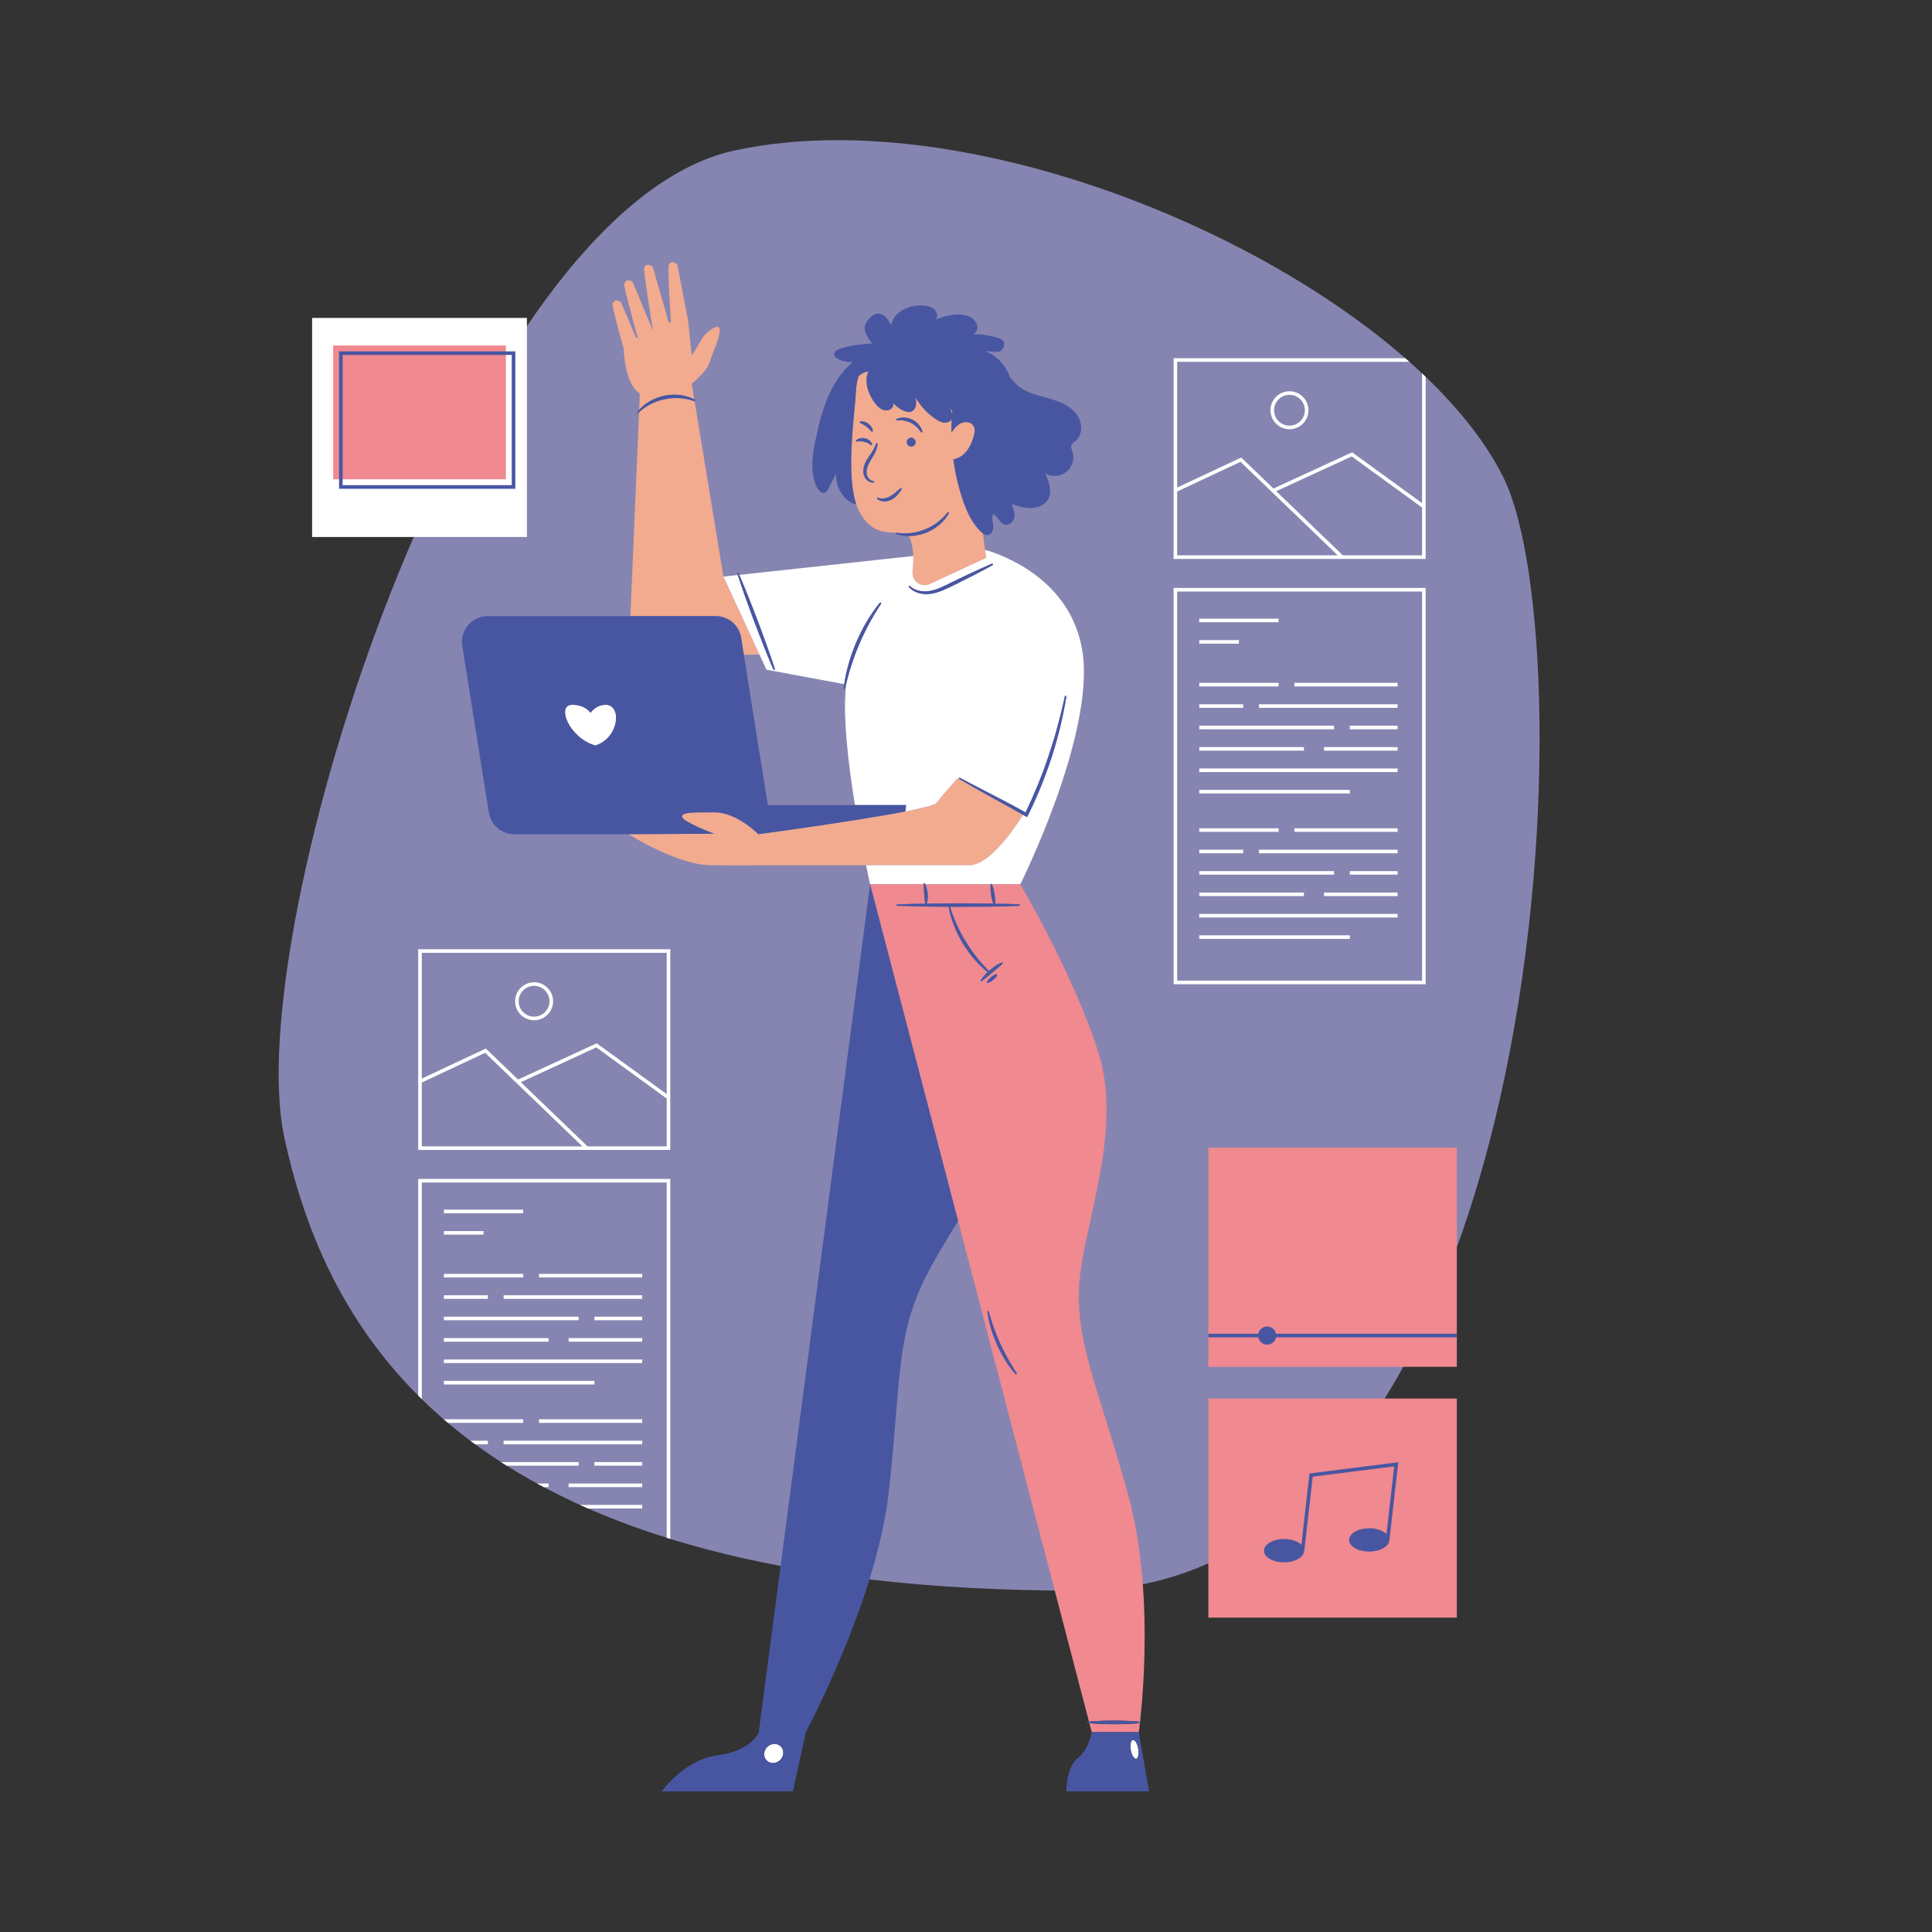 <svg xmlns="http://www.w3.org/2000/svg" width="810" viewBox="0 0 810 810" height="810" version="1.0"><rect x="0" y="0" width="810" height="810" fill="#333333" stroke="none"/><defs><clipPath id="a"><path d="M 116.836 58.77 L 645.473 58.77 L 645.473 667 L 116.836 667 Z M 116.836 58.77"/></clipPath><clipPath id="b"><path d="M 142 128 L 611 128 L 611 751.02 L 142 751.02 Z M 142 128"/></clipPath></defs><g clip-path="url(#a)"><path fill="#8685B1" d="M 451.617 666.898 C 199.367 666.898 138.148 564.027 119.23 477.008 C 100.312 389.984 196.211 87.383 307.867 63.121 C 419.52 38.863 590.363 120.25 630.191 199.906 C 666.305 272.137 650.152 666.898 451.617 666.898"/></g><path fill="#F2AB8F" d="M 268.254 165.035 L 267.973 171.805 C 269.176 170.445 270.602 169.285 272.168 168.348 C 273.02 167.828 273.918 167.402 274.84 167.031 C 275.984 166.566 277.172 166.191 278.379 165.91 C 280.562 165.477 282.824 165.336 285.035 165.602 C 285.832 165.699 286.625 165.863 287.406 166.059 C 288.688 166.379 289.926 166.832 291.086 167.438 L 290 160.859 C 290 160.859 296.41 155.828 297.492 151.891 C 298.578 147.949 301.629 142.434 301.73 138.488 C 301.828 134.551 295.617 139.574 294.238 142.133 C 292.859 144.695 290 149.035 290 149.035 C 290 149.035 288.422 132.285 288.027 132.086 L 284.098 111.582 C 283.77 109.867 281.395 109.277 280.523 110.789 C 280.453 110.914 280.387 111.055 280.344 111.199 C 279.945 112.508 280.805 127.305 281.285 134.992 C 281.008 135.121 280.727 135.242 280.441 135.371 L 273.859 112.633 C 273.359 110.926 270.93 110.445 270.207 112 C 270.148 112.129 270.102 112.27 270.074 112.422 C 269.773 113.895 272.68 131.93 273.75 138.461 C 273.727 138.473 273.699 138.477 273.684 138.488 L 265.465 118.754 C 264.789 117.145 262.348 117.059 261.809 118.719 C 261.762 118.852 261.734 119 261.715 119.152 C 261.605 120.469 265.23 133.836 267.34 141.434 C 267.129 141.535 266.922 141.629 266.723 141.727 L 260.57 127.223 C 259.891 125.609 257.449 125.531 256.914 127.191 C 256.867 127.332 256.836 127.48 256.824 127.633 C 256.727 128.754 259.367 138.578 261.469 146.172 C 261.668 150.629 262.738 161.426 268.254 165.035 Z M 416.059 334.477 C 411.391 331.941 406.766 329.32 402.199 326.59 C 402.125 326.551 402.082 326.48 402.07 326.402 L 401.582 326.156 C 401.582 326.156 395.352 333.082 392.59 336.633 C 391.895 337.523 386.781 338.801 379.531 340.215 C 373.801 341.336 366.746 342.535 359.469 343.691 C 339.512 346.871 317.953 349.742 317.953 349.742 C 317.953 349.742 308.93 340.574 299.645 340.574 C 290.363 340.574 285.551 340.477 285.98 342.547 C 286.41 344.617 299.387 349.543 299.387 349.543 L 263.551 349.742 C 263.551 349.742 283.66 362.547 297.844 362.746 C 312.023 362.938 317.953 362.746 317.953 362.746 C 317.953 362.746 340.582 362.746 363.09 362.746 C 382.484 362.746 401.789 362.746 406.445 362.746 C 415.184 362.746 426.176 346.008 428.906 341.625 C 424.652 339.203 420.355 336.848 416.059 334.477 Z M 399.254 172.273 C 398.797 171.891 398.379 171.469 398.016 171.004 C 398.516 171.75 398.949 172.613 399.152 173.488 C 399.184 173.082 399.219 172.672 399.254 172.273 Z M 359.168 185.137 L 359.188 185.137 C 359.758 185.043 360.277 184.988 360.801 185.008 C 361.316 185.035 361.824 185.094 362.309 185.223 C 362.809 185.336 363.277 185.523 363.742 185.734 C 364.211 185.957 364.641 186.246 365.098 186.578 L 365.117 186.59 C 365.211 186.656 365.328 186.68 365.445 186.637 C 365.625 186.574 365.719 186.367 365.656 186.188 C 365.434 185.562 364.984 185.035 364.465 184.617 C 363.941 184.191 363.309 183.922 362.66 183.762 C 361.363 183.469 359.879 183.715 358.918 184.629 C 358.852 184.691 358.812 184.789 358.828 184.891 C 358.859 185.055 359.012 185.164 359.168 185.137 Z M 360.566 177.262 L 360.578 177.266 C 361.059 177.52 361.516 177.742 361.941 178.004 C 362.355 178.277 362.773 178.535 363.148 178.84 C 363.543 179.121 363.902 179.453 364.266 179.785 C 364.629 180.125 364.961 180.492 365.34 180.883 L 365.344 180.895 C 365.422 180.977 365.531 181.016 365.648 181 C 365.844 180.977 365.977 180.801 365.953 180.598 C 365.871 180 365.621 179.441 365.293 178.938 C 364.969 178.43 364.535 178 364.047 177.637 C 363.559 177.285 363.02 176.992 362.434 176.836 C 361.859 176.672 361.254 176.598 360.66 176.695 C 360.574 176.707 360.488 176.766 360.441 176.848 C 360.367 176.996 360.418 177.18 360.566 177.262 Z M 365.203 190.094 C 364.328 191.375 363.367 192.684 362.672 194.23 C 362.012 195.77 361.641 197.605 362.227 199.336 C 362.793 201.043 364.406 202.457 366.227 202.336 C 366.355 202.324 366.465 202.23 366.488 202.094 C 366.512 201.938 366.406 201.789 366.25 201.766 L 366.238 201.762 C 364.809 201.531 363.746 200.277 363.441 198.984 C 363.145 197.637 363.441 196.168 364.047 194.836 C 364.641 193.48 365.543 192.199 366.336 190.793 C 367.121 189.395 367.855 187.824 367.902 186.129 C 367.91 185.977 367.797 185.82 367.641 185.785 C 367.457 185.738 367.277 185.855 367.23 186.039 C 366.848 187.508 366.07 188.816 365.203 190.094 Z M 367.762 208.75 C 367.656 208.867 367.664 209.055 367.781 209.168 C 368.562 209.887 369.676 210.215 370.746 210.223 C 371.824 210.238 372.883 209.941 373.832 209.449 C 374.758 208.941 375.574 208.281 376.25 207.527 C 376.93 206.789 377.523 205.996 378.027 205.156 C 378.098 205.035 378.094 204.883 378 204.766 C 377.883 204.613 377.672 204.59 377.52 204.707 C 376.824 205.254 376.191 205.84 375.551 206.379 C 375.48 206.441 375.406 206.508 375.336 206.566 C 374.793 207.008 374.254 207.406 373.695 207.758 C 373.504 207.883 373.316 208.023 373.121 208.129 C 371.605 208.941 369.793 209.332 368.09 208.68 L 368.078 208.672 C 367.973 208.637 367.852 208.66 367.762 208.75 Z M 375.656 175.965 C 375.668 176.121 375.809 176.238 375.973 176.227 C 377.008 176.145 378.012 176.168 378.984 176.332 C 379.961 176.516 380.898 176.789 381.762 177.227 C 382.637 177.648 383.434 178.219 384.168 178.867 C 384.895 179.531 385.523 180.312 386.098 181.168 C 386.176 181.285 386.328 181.352 386.477 181.309 C 386.656 181.262 386.77 181.074 386.723 180.895 C 386.441 179.809 385.863 178.809 385.125 177.945 C 384.391 177.078 383.453 176.379 382.418 175.875 C 381.375 175.387 380.246 175.102 379.109 175.07 C 377.977 175.035 376.844 175.219 375.828 175.672 C 375.715 175.723 375.645 175.84 375.656 175.965 Z M 383.891 185.363 C 383.891 184.344 383.066 183.512 382.039 183.512 C 381.016 183.512 380.184 184.344 380.184 185.363 C 380.184 186.387 381.016 187.219 382.039 187.219 C 383.066 187.219 383.891 186.387 383.891 185.363 Z M 359.004 211.461 C 354.492 198.188 358.465 173.164 358.895 163.656 C 358.98 161.621 359.355 159.602 359.98 157.672 C 361.137 156.664 362.566 155.945 364.02 155.684 C 362.258 160.066 363.938 165.176 366.789 168.945 C 367.652 170.082 368.668 171.18 369.988 171.73 C 371.309 172.285 373 172.156 373.969 171.098 C 373.992 171.074 374.004 171.047 374.027 171.016 C 374.477 170.469 374.641 169.707 374.52 169.016 C 375.781 170.477 377.395 171.633 379.195 172.332 C 380.09 172.672 381.094 172.906 382.004 172.59 C 383.082 172.215 383.781 171.105 384 169.977 C 384.211 168.852 384.027 167.688 383.844 166.551 C 385.918 170.305 388.934 173.539 392.543 175.852 C 393.676 176.578 394.926 177.23 396.273 177.23 C 397.371 177.227 398.504 176.645 399.008 175.711 C 398.906 177.602 398.871 179.496 398.895 181.387 C 399.941 179.859 401.078 178.348 402.715 177.5 C 404.508 176.578 407.055 176.797 408.117 178.512 C 408.934 179.832 408.629 181.531 408.191 183.023 C 407.441 185.605 406.328 188.164 404.43 190.07 C 403.156 191.355 401.465 192.289 399.699 192.594 C 400.434 198.117 401.672 203.566 403.41 208.859 C 405.082 213.977 407.312 219.082 411.156 222.852 C 411.438 223.121 411.75 223.387 412.074 223.621 C 412.406 226.25 412.734 228.668 412.996 230.496 C 413.281 232.559 413.48 233.859 413.48 233.859 L 406.691 237.016 L 389.797 244.852 C 386.16 246.543 382.102 243.57 382.594 239.586 C 382.602 239.551 382.602 239.512 382.605 239.469 C 382.848 237.488 382.977 235.32 382.883 233.102 C 382.789 230.902 382.484 228.656 381.844 226.473 C 381.625 225.719 381.285 225.168 380.863 224.746 C 381.25 224.746 381.645 224.754 382.031 224.734 C 384.168 224.629 386.27 224.117 388.27 223.375 C 390.242 222.559 392.121 221.484 393.758 220.105 C 395.391 218.727 396.801 217.082 397.805 215.223 C 397.879 215.074 397.844 214.895 397.715 214.789 C 397.562 214.672 397.352 214.699 397.234 214.848 C 395.977 216.449 394.539 217.867 392.934 219.066 C 391.328 220.258 389.582 221.262 387.715 221.977 C 385.875 222.75 383.91 223.219 381.926 223.469 C 380.742 223.613 379.551 223.648 378.344 223.598 C 373.645 222.762 365.586 225.074 360.078 214.055 C 359.676 213.258 359.32 212.387 359.004 211.461 Z M 291.082 168.195 C 289.078 167.488 287 167.051 284.914 166.926 C 283.875 166.863 282.828 166.863 281.789 166.938 C 281.703 166.945 281.613 166.957 281.527 166.961 C 280.57 167.039 279.625 167.172 278.684 167.383 C 276.629 167.77 274.652 168.504 272.785 169.457 C 271.035 170.348 269.41 171.492 267.926 172.828 L 264.305 258.309 L 300.098 258.309 C 305.387 258.309 309.895 262.152 310.727 267.375 L 311.867 274.527 L 318.422 274.445 L 303.309 241.746 L 291.211 168.195 C 291.164 168.195 291.121 168.207 291.082 168.195 Z M 334.77 238.332 L 309.969 241.023 Z M 334.77 238.332"/><path fill="#FFF" d="M 223.922 413.324 C 227.484 413.324 230.383 416.223 230.383 419.785 C 230.383 423.348 227.484 426.238 223.922 426.238 C 220.359 426.238 217.457 423.348 217.457 419.785 C 217.457 416.223 220.359 413.324 223.922 413.324 Z M 223.922 427.742 C 228.312 427.742 231.887 424.176 231.887 419.785 C 231.887 415.395 228.312 411.82 223.922 411.82 C 219.531 411.82 215.957 415.395 215.957 419.785 C 215.957 424.176 219.531 427.742 223.922 427.742 Z M 242.605 614.492 L 212.414 614.492 C 211.625 614 210.867 613.496 210.09 612.992 L 242.605 612.992 Z M 249.211 612.992 L 269.25 612.992 L 269.25 614.492 L 249.211 614.492 Z M 211.148 604.02 L 269.25 604.02 L 269.25 605.52 L 211.148 605.52 Z M 225.977 595.047 L 269.25 595.047 L 269.25 596.547 L 225.977 596.547 Z M 243.203 630.941 L 269.25 630.941 L 269.25 632.445 L 246.531 632.445 C 245.402 631.945 244.305 631.441 243.203 630.941 Z M 238.395 621.969 L 269.25 621.969 L 269.25 623.473 L 238.395 623.473 Z M 225.184 621.969 L 229.984 621.969 L 229.984 623.473 L 227.953 623.473 C 227.02 622.973 226.105 622.469 225.184 621.969 Z M 197.18 604.02 L 204.539 604.02 L 204.539 605.52 L 199.215 605.52 C 198.535 605.016 197.848 604.52 197.18 604.02 Z M 219.359 596.547 L 187.797 596.547 C 187.23 596.066 186.664 595.582 186.102 595.098 L 186.102 595.047 L 219.359 595.047 Z M 186.102 552.027 L 242.605 552.027 L 242.605 553.527 L 186.102 553.527 Z M 249.211 552.027 L 269.25 552.027 L 269.25 553.527 L 249.211 553.527 Z M 211.148 543.055 L 269.25 543.055 L 269.25 544.555 L 211.148 544.555 Z M 225.977 534.074 L 269.25 534.074 L 269.25 535.578 L 225.977 535.578 Z M 186.102 569.973 L 269.25 569.973 L 269.25 571.473 L 186.102 571.473 Z M 249.211 580.453 L 186.102 580.453 L 186.102 578.949 L 249.211 578.949 Z M 238.395 561 L 269.25 561 L 269.25 562.5 L 238.395 562.5 Z M 186.102 561 L 229.984 561 L 229.984 562.5 L 186.102 562.5 Z M 186.102 543.055 L 204.539 543.055 L 204.539 544.555 L 186.102 544.555 Z M 186.102 534.074 L 219.359 534.074 L 219.359 535.578 L 186.102 535.578 Z M 186.102 516.129 L 202.73 516.129 L 202.73 517.633 L 186.102 517.633 Z M 219.359 508.66 L 186.102 508.66 L 186.102 507.156 L 219.359 507.156 Z M 175.336 494.281 L 281.02 494.281 L 281.02 645.191 C 280.516 645.039 280.023 644.875 279.52 644.715 L 279.52 495.785 L 176.84 495.785 L 176.84 586.602 C 176.328 586.102 175.836 585.598 175.336 585.094 Z M 176.84 453.863 L 203.398 441.398 L 244.148 480.613 L 176.84 480.613 Z M 176.84 399.473 L 279.52 399.473 L 279.52 458.719 L 250.539 437.664 L 250.188 437.402 L 217.199 452.602 L 203.695 439.602 L 176.84 452.199 Z M 279.52 480.613 L 246.312 480.613 L 218.363 453.719 L 250.012 439.137 L 279.52 460.574 Z M 175.336 482.117 L 281.02 482.117 L 281.02 397.973 L 175.336 397.973 Z M 547.074 171.996 C 547.074 175.559 544.176 178.457 540.613 178.457 C 537.051 178.457 534.156 175.559 534.156 171.996 C 534.156 168.441 537.051 165.543 540.613 165.543 C 544.176 165.543 547.074 168.441 547.074 171.996 Z M 532.652 171.996 C 532.652 176.391 536.223 179.961 540.613 179.961 C 545.008 179.961 548.578 176.391 548.578 171.996 C 548.578 167.605 545.008 164.039 540.613 164.039 C 536.223 164.039 532.652 167.605 532.652 171.996 Z M 559.301 366.711 L 502.801 366.711 L 502.801 365.211 L 559.301 365.211 Z M 565.91 365.211 L 585.945 365.211 L 585.945 366.711 L 565.91 366.711 Z M 527.84 356.238 L 585.945 356.238 L 585.945 357.738 L 527.84 357.738 Z M 542.668 347.258 L 585.945 347.258 L 585.945 348.762 L 542.668 348.762 Z M 502.801 383.16 L 585.945 383.16 L 585.945 384.664 L 502.801 384.664 Z M 502.801 392.133 L 565.91 392.133 L 565.91 393.637 L 502.801 393.637 Z M 555.094 374.188 L 585.945 374.188 L 585.945 375.691 L 555.094 375.691 Z M 546.676 375.691 L 502.801 375.691 L 502.801 374.188 L 546.676 374.188 Z M 521.23 357.738 L 502.801 357.738 L 502.801 356.238 L 521.23 356.238 Z M 536.059 348.762 L 502.801 348.762 L 502.801 347.258 L 536.059 347.258 Z M 559.301 305.746 L 502.801 305.746 L 502.801 304.242 L 559.301 304.242 Z M 565.91 304.242 L 585.945 304.242 L 585.945 305.746 L 565.91 305.746 Z M 527.84 295.27 L 585.945 295.27 L 585.945 296.773 L 527.84 296.773 Z M 542.668 286.293 L 585.945 286.293 L 585.945 287.797 L 542.668 287.797 Z M 502.801 322.195 L 585.945 322.195 L 585.945 323.695 L 502.801 323.695 Z M 565.91 332.668 L 502.801 332.668 L 502.801 331.168 L 565.91 331.168 Z M 555.094 313.215 L 585.945 313.215 L 585.945 314.719 L 555.094 314.719 Z M 546.676 314.719 L 502.801 314.719 L 502.801 313.215 L 546.676 313.215 Z M 521.23 296.773 L 502.801 296.773 L 502.801 295.27 L 521.23 295.27 Z M 536.059 287.797 L 502.801 287.797 L 502.801 286.293 L 536.059 286.293 Z M 519.43 269.852 L 502.801 269.852 L 502.801 268.348 L 519.43 268.348 Z M 536.059 260.871 L 502.801 260.871 L 502.801 259.371 L 536.059 259.371 Z M 493.531 248.004 L 596.211 248.004 L 596.211 411.133 L 493.531 411.133 Z M 492.031 412.637 L 597.715 412.637 L 597.715 246.5 L 492.031 246.5 Z M 596.211 232.832 L 563.012 232.832 L 535.059 205.938 L 566.711 191.355 L 596.211 212.793 Z M 493.531 232.832 L 493.531 206.078 L 520.094 193.613 L 560.84 232.832 Z M 596.211 156.562 L 596.211 210.938 L 566.879 189.625 L 533.898 204.816 L 520.391 191.82 L 493.531 204.418 L 493.531 151.691 L 590.887 151.691 C 590.324 151.188 589.742 150.688 589.168 150.191 L 492.031 150.191 L 492.031 234.336 L 597.715 234.336 L 597.715 157.996 C 597.219 157.52 596.715 157.039 596.211 156.562 Z M 130.855 133.289 L 220.914 133.289 L 220.914 225.133 L 130.855 225.133 Z M 249.605 312.559 C 238.488 309.355 233.117 295.488 239.879 295.488 C 245.531 295.488 247.598 298.867 247.598 298.867 C 247.598 298.867 249.707 295.488 253.996 295.488 C 260.766 295.488 259.727 309.355 249.605 312.559 Z M 477.254 736.031 C 476.922 737.688 475.93 737.867 475.043 736.43 C 474.156 735 473.703 732.492 474.039 730.832 C 474.375 729.184 475.367 729 476.258 730.438 C 477.145 731.871 477.598 734.375 477.254 736.031 Z M 328.406 735.145 C 328.223 737.363 326.281 739.16 324.062 739.16 C 321.844 739.16 320.195 737.363 320.375 735.145 C 320.559 732.926 322.5 731.133 324.719 731.133 C 326.938 731.133 328.594 732.926 328.406 735.145 Z M 416.145 236.945 C 413.375 238.5 410.559 239.961 407.742 241.418 C 405.82 242.41 403.883 243.371 401.949 244.336 C 401.043 244.781 400.141 245.227 399.234 245.684 C 396.391 247.023 393.441 248.543 390.137 248.98 C 388.488 249.199 386.797 249.125 385.195 248.664 C 383.605 248.191 382.086 247.332 381.035 246.043 C 380.934 245.914 380.953 245.738 381.074 245.637 C 381.191 245.543 381.355 245.555 381.457 245.656 C 383.691 247.781 387.008 248.266 389.945 247.73 C 392.945 247.188 395.742 245.766 398.574 244.336 C 400.211 243.555 401.844 242.762 403.473 241.977 C 404.699 241.391 405.926 240.801 407.16 240.227 C 410.035 238.891 412.918 237.57 415.848 236.332 C 416.016 236.262 416.219 236.344 416.293 236.512 C 416.359 236.676 416.293 236.859 416.145 236.945 Z M 412.996 230.496 C 413.281 232.559 413.48 233.859 413.48 233.859 L 406.691 237.016 L 389.797 244.852 C 386.16 246.543 382.102 243.57 382.594 239.586 C 382.602 239.551 382.602 239.512 382.605 239.469 C 382.848 237.488 382.977 235.32 382.883 233.102 L 334.77 238.332 L 309.969 241.023 C 311.266 244.035 312.512 247.07 313.73 250.109 C 315.07 253.438 316.332 256.793 317.641 260.125 L 321.355 270.227 C 321.855 271.609 322.344 273 322.832 274.391 C 323.523 276.387 324.211 278.387 324.855 280.402 C 324.914 280.582 324.812 280.77 324.633 280.828 C 324.469 280.883 324.285 280.801 324.223 280.641 C 323.316 278.574 322.461 276.492 321.609 274.402 C 321.109 273.164 320.613 271.934 320.113 270.695 L 316.234 260.66 C 315.008 257.293 313.738 253.934 312.539 250.555 C 311.43 247.414 310.34 244.27 309.312 241.094 L 303.309 241.746 L 318.422 274.445 L 321.34 280.766 L 353.941 286.828 C 354.332 284.156 354.902 281.512 355.613 278.898 C 356.469 275.73 357.586 272.637 358.836 269.602 C 360.137 266.594 361.586 263.641 363.254 260.812 C 364.926 257.988 366.77 255.273 368.836 252.73 C 368.953 252.586 369.164 252.566 369.312 252.68 C 369.449 252.797 369.477 252.992 369.383 253.133 C 367.621 255.859 365.941 258.625 364.41 261.469 C 362.879 264.309 361.445 267.203 360.215 270.191 C 359.164 272.574 358.27 275.02 357.438 277.492 C 357.238 278.078 357.02 278.664 356.832 279.258 C 356.062 281.641 355.414 284.059 354.801 286.492 C 354.766 286.652 354.719 286.809 354.684 286.961 L 354.738 286.973 C 353.223 299.703 355.605 320.066 358.438 337.523 L 379.844 337.523 C 379.844 338.449 379.73 339.348 379.531 340.215 C 386.781 338.801 391.895 337.523 392.59 336.633 C 395.352 333.082 401.582 326.156 401.582 326.156 L 402.07 326.402 C 402.055 326.34 402.059 326.262 402.102 326.195 C 402.176 326.066 402.348 326.02 402.48 326.09 C 407.141 328.633 411.891 331.008 416.598 333.469 C 421.09 335.785 425.578 338.133 429.988 340.621 C 433.625 332.992 436.848 325.172 439.535 317.152 C 440.918 313.035 442.215 308.879 443.34 304.672 C 444.473 300.469 445.535 296.246 446.41 291.98 C 446.453 291.793 446.629 291.676 446.816 291.715 C 446.996 291.75 447.113 291.922 447.078 292.102 C 446.352 296.414 445.512 300.719 444.461 304.965 C 443.406 309.215 442.238 313.441 440.871 317.594 C 438.145 325.922 434.859 334.074 430.945 341.918 L 430.609 342.586 L 429.965 342.219 C 429.613 342.02 429.258 341.824 428.906 341.625 C 426.176 346.008 415.184 362.746 406.445 362.746 C 401.789 362.746 382.484 362.746 363.09 362.746 C 364.113 367.703 364.797 370.719 364.797 370.719 L 387.23 370.719 C 387.23 370.648 387.227 370.586 387.227 370.52 C 387.227 370.352 387.363 370.223 387.527 370.227 C 387.637 370.227 387.73 370.293 387.785 370.379 C 387.844 370.492 387.883 370.609 387.93 370.719 L 415.324 370.719 C 415.379 370.609 415.473 370.52 415.602 370.531 C 415.711 370.543 415.805 370.613 415.848 370.707 C 415.848 370.715 415.852 370.715 415.852 370.719 L 427.773 370.719 C 427.773 370.719 459.312 307.664 453.793 272.984 C 449 242.852 420.418 232.656 412.996 230.496"/><path fill="#F08990" d="M 139.684 144.844 L 212.086 144.844 L 212.086 200.949 L 139.684 200.949 Z M 506.605 586.344 L 610.789 586.344 L 610.789 678.188 L 506.605 678.188 Z M 610.789 481.215 L 610.789 573.059 L 506.605 573.059 L 506.605 481.215 Z M 388.555 372.422 C 388.395 371.84 388.195 371.27 387.93 370.719 L 415.324 370.719 C 415.312 370.75 415.285 370.766 415.285 370.801 C 415.219 371.559 415.25 372.293 415.289 373.031 C 415.324 373.77 415.43 374.5 415.531 375.227 C 415.648 375.953 415.777 376.676 415.965 377.391 C 416.086 377.875 416.234 378.355 416.395 378.836 C 415.742 378.824 415.09 378.805 414.445 378.793 L 401.652 378.711 L 388.863 378.828 C 388.77 378.828 388.676 378.828 388.578 378.836 C 388.793 378.148 388.895 377.445 388.953 376.734 C 389.023 376.012 388.992 375.285 388.941 374.562 C 388.859 373.84 388.758 373.125 388.555 372.422 Z M 426.125 576.121 C 425.984 576.215 425.797 576.188 425.684 576.062 C 424.094 574.242 422.684 572.277 421.395 570.223 C 420.109 568.176 419 566.023 417.977 563.828 C 417.02 561.602 416.141 559.344 415.473 557.02 C 414.797 554.695 414.262 552.336 413.957 549.941 C 413.938 549.785 414.051 549.645 414.211 549.621 C 414.352 549.602 414.484 549.691 414.52 549.824 C 415.184 552.125 415.875 554.398 416.68 556.625 C 417.484 558.855 418.336 561.07 419.344 563.211 C 420.297 565.375 421.395 567.477 422.539 569.547 C 423.688 571.625 424.938 573.645 426.23 575.652 C 426.332 575.809 426.285 576.02 426.125 576.121 Z M 413.715 411.891 C 413.691 411.809 413.703 411.727 413.738 411.664 C 413.949 411.258 414.223 410.922 414.496 410.602 C 414.766 410.273 415.086 409.996 415.402 409.719 C 415.73 409.461 416.059 409.203 416.43 409 C 416.797 408.789 417.172 408.586 417.609 408.457 C 417.809 408.406 418.012 408.516 418.066 408.719 C 418.094 408.812 418.078 408.91 418.035 408.988 C 417.824 409.391 417.551 409.715 417.266 410.031 C 416.992 410.355 416.668 410.625 416.348 410.887 C 416.012 411.141 415.676 411.395 415.297 411.586 C 414.926 411.793 414.543 411.984 414.105 412.109 C 413.938 412.156 413.762 412.055 413.715 411.891 Z M 452.66 536.246 C 455.156 511.023 470.754 473.387 460.422 440.969 C 450.086 408.551 427.773 370.719 427.773 370.719 L 415.852 370.719 C 416.145 371.414 416.352 372.121 416.547 372.832 C 416.746 373.543 416.879 374.266 417.008 374.984 C 417.125 375.715 417.23 376.441 417.277 377.176 C 417.32 377.73 417.332 378.289 417.32 378.852 C 420.625 378.91 423.93 378.98 427.227 379.117 C 427.418 379.129 427.562 379.289 427.559 379.477 C 427.547 379.652 427.406 379.793 427.227 379.805 C 422.969 379.98 418.707 380.055 414.445 380.125 L 401.652 380.207 L 398.312 380.18 C 399.129 382.691 400.047 385.156 401.125 387.551 C 402.234 390.004 403.457 392.41 404.883 394.691 C 406.25 397.004 407.812 399.203 409.484 401.316 C 411.062 403.328 412.781 405.23 414.578 407.074 C 414.738 406.938 414.891 406.793 415.047 406.652 C 415.789 406.035 416.559 405.438 417.375 404.922 C 418.188 404.391 419.023 403.906 419.922 403.523 C 420.098 403.445 420.297 403.527 420.371 403.707 C 420.43 403.84 420.395 403.992 420.297 404.086 C 419.605 404.762 418.883 405.367 418.164 405.98 L 416.012 407.801 L 413.832 409.59 C 413.094 410.184 412.371 410.781 411.586 411.348 C 411.449 411.441 411.27 411.41 411.18 411.281 C 411.105 411.18 411.105 411.051 411.168 410.953 C 411.691 410.133 412.312 409.387 412.961 408.668 C 413.305 408.281 413.664 407.926 414.035 407.574 C 412.016 405.953 410.16 404.121 408.457 402.16 C 406.648 400.078 405.051 397.812 403.598 395.465 C 402.207 393.078 400.945 390.613 399.953 388.035 C 398.965 385.484 398.184 382.855 397.699 380.172 L 388.863 380.098 C 384.602 380.02 380.34 379.934 376.074 379.746 C 375.922 379.738 375.797 379.605 375.805 379.445 C 375.809 379.301 375.926 379.184 376.074 379.176 C 380.012 379 383.953 378.918 387.891 378.848 C 387.891 378.84 387.891 378.84 387.891 378.84 C 387.762 378.133 387.703 377.438 387.625 376.746 L 387.445 374.691 L 387.305 372.625 C 387.27 372 387.227 371.371 387.23 370.719 L 364.797 370.719 L 401.695 511.883 L 456.559 721.809 C 458.156 721.656 459.758 721.566 461.355 721.5 C 463.133 721.414 464.91 721.395 466.691 721.383 C 468.473 721.383 470.254 721.395 472.031 721.473 C 473.809 721.535 475.59 721.613 477.367 721.797 C 477.555 721.812 477.695 721.984 477.68 722.172 C 477.66 722.328 477.527 722.457 477.367 722.477 C 475.59 722.652 473.809 722.734 472.031 722.797 C 470.254 722.875 468.473 722.879 466.691 722.887 C 464.91 722.867 463.133 722.852 461.355 722.77 C 459.816 722.703 458.273 722.617 456.734 722.48 L 457.711 726.203 L 477.438 726.203 C 477.438 726.203 485.34 671.227 472.883 626.301 C 460.426 581.367 450.16 561.469 452.66 536.246"/><g clip-path="url(#b)"><path fill="#4856A2" d="M 545.609 647.648 C 544.141 646.207 541.445 645.238 538.352 645.238 C 533.699 645.238 529.926 647.426 529.926 650.125 C 529.926 652.832 533.699 655.02 538.352 655.02 C 542.961 655.02 546.695 652.871 546.77 650.207 L 546.828 650.215 L 550.367 619.102 L 584.531 614.781 L 581.297 643.145 C 579.836 641.699 577.133 640.727 574.039 640.727 C 569.391 640.727 565.617 642.914 565.617 645.617 C 565.617 648.32 569.391 650.508 574.039 650.508 C 578.648 650.508 582.383 648.359 582.457 645.695 L 582.516 645.703 L 586.238 613.051 L 549.012 617.758 Z M 143.648 203.41 L 214.551 203.41 L 214.551 148.812 L 143.648 148.812 Z M 142.145 147.309 L 216.055 147.309 L 216.055 204.91 L 142.145 204.91 Z M 610.789 559.184 L 610.789 560.688 L 534.977 560.688 C 534.633 562.43 533.094 563.746 531.25 563.746 C 529.402 563.746 527.871 562.43 527.52 560.688 L 506.605 560.688 L 506.605 559.184 L 527.52 559.184 C 527.871 557.449 529.402 556.133 531.25 556.133 C 533.094 556.133 534.633 557.449 534.977 559.184 Z M 382.039 183.512 C 383.066 183.512 383.891 184.344 383.891 185.363 C 383.891 186.387 383.066 187.219 382.039 187.219 C 381.016 187.219 380.184 186.387 380.184 185.363 C 380.184 184.344 381.016 183.512 382.039 183.512 Z M 267.223 173.078 C 267.129 172.969 267.121 172.812 267.203 172.707 C 267.445 172.391 267.707 172.098 267.973 171.805 C 269.176 170.445 270.602 169.285 272.168 168.348 C 273.02 167.828 273.918 167.402 274.84 167.031 C 275.984 166.566 277.172 166.191 278.379 165.91 C 280.562 165.477 282.824 165.336 285.035 165.602 C 285.832 165.699 286.625 165.863 287.406 166.059 C 288.688 166.379 289.926 166.832 291.086 167.438 C 291.176 167.484 291.273 167.523 291.363 167.57 C 291.527 167.66 291.586 167.871 291.496 168.035 C 291.434 168.141 291.32 168.188 291.211 168.195 C 291.164 168.195 291.121 168.207 291.082 168.195 C 289.078 167.488 287 167.051 284.914 166.926 C 283.875 166.863 282.828 166.863 281.789 166.938 C 281.703 166.945 281.613 166.957 281.527 166.961 C 280.57 167.039 279.625 167.172 278.684 167.383 C 276.629 167.77 274.652 168.504 272.785 169.457 C 271.035 170.348 269.41 171.492 267.926 172.828 C 267.824 172.918 267.727 173 267.625 173.09 C 267.516 173.199 267.332 173.195 267.223 173.078 Z M 455.762 722.105 C 455.773 721.965 455.883 721.859 456.02 721.848 C 456.199 721.832 456.379 721.82 456.559 721.809 C 458.156 721.656 459.758 721.566 461.355 721.5 C 463.133 721.414 464.91 721.395 466.691 721.383 C 468.473 721.383 470.254 721.395 472.031 721.473 C 473.809 721.535 475.59 721.613 477.367 721.797 C 477.555 721.812 477.695 721.984 477.68 722.172 C 477.66 722.328 477.527 722.457 477.367 722.477 C 475.59 722.652 473.809 722.734 472.031 722.797 C 470.254 722.875 468.473 722.879 466.691 722.887 C 464.91 722.867 463.133 722.852 461.355 722.77 C 459.816 722.703 458.273 722.617 456.734 722.48 C 456.496 722.457 456.258 722.445 456.02 722.422 C 455.859 722.406 455.742 722.266 455.762 722.105 Z M 426.23 575.652 C 426.332 575.809 426.285 576.02 426.125 576.121 C 425.984 576.215 425.797 576.188 425.684 576.062 C 424.094 574.242 422.684 572.277 421.395 570.223 C 420.109 568.176 419 566.023 417.977 563.828 C 417.02 561.602 416.141 559.344 415.473 557.02 C 414.797 554.695 414.262 552.336 413.957 549.941 C 413.938 549.785 414.051 549.645 414.211 549.621 C 414.352 549.602 414.484 549.691 414.52 549.824 C 415.184 552.125 415.875 554.398 416.68 556.625 C 417.484 558.855 418.336 561.07 419.344 563.211 C 420.297 565.375 421.395 567.477 422.539 569.547 C 423.688 571.625 424.938 573.645 426.23 575.652 Z M 414.105 412.109 C 413.938 412.156 413.762 412.055 413.715 411.891 C 413.691 411.809 413.703 411.727 413.738 411.664 C 413.949 411.258 414.223 410.922 414.496 410.602 C 414.766 410.273 415.086 409.996 415.402 409.719 C 415.73 409.461 416.059 409.203 416.43 409 C 416.797 408.789 417.172 408.586 417.609 408.457 C 417.809 408.406 418.012 408.516 418.066 408.719 C 418.094 408.812 418.078 408.91 418.035 408.988 C 417.824 409.391 417.551 409.715 417.266 410.031 C 416.992 410.355 416.668 410.625 416.348 410.887 C 416.012 411.141 415.676 411.395 415.297 411.586 C 414.926 411.793 414.543 411.984 414.105 412.109 Z M 427.559 379.477 C 427.547 379.652 427.406 379.793 427.227 379.805 C 422.969 379.98 418.707 380.055 414.445 380.125 L 401.652 380.207 L 398.312 380.18 C 399.129 382.691 400.047 385.156 401.125 387.551 C 402.234 390.004 403.457 392.41 404.883 394.691 C 406.25 397.004 407.812 399.203 409.484 401.316 C 411.062 403.328 412.781 405.23 414.578 407.074 C 414.738 406.938 414.891 406.793 415.047 406.652 C 415.789 406.035 416.559 405.438 417.375 404.922 C 418.188 404.391 419.023 403.906 419.922 403.523 C 420.098 403.445 420.297 403.527 420.371 403.707 C 420.43 403.84 420.395 403.992 420.297 404.086 C 419.605 404.762 418.883 405.367 418.164 405.98 L 416.012 407.801 L 413.832 409.59 C 413.094 410.184 412.371 410.781 411.586 411.348 C 411.449 411.441 411.27 411.41 411.18 411.281 C 411.105 411.18 411.105 411.051 411.168 410.953 C 411.691 410.133 412.312 409.387 412.961 408.668 C 413.305 408.281 413.664 407.926 414.035 407.574 C 412.016 405.953 410.16 404.121 408.457 402.16 C 406.648 400.078 405.051 397.812 403.598 395.465 C 402.207 393.078 400.945 390.613 399.953 388.035 C 398.965 385.484 398.184 382.855 397.699 380.172 L 388.863 380.098 C 384.602 380.02 380.34 379.934 376.074 379.746 C 375.922 379.738 375.797 379.605 375.805 379.445 C 375.809 379.301 375.926 379.184 376.074 379.176 C 380.012 379 383.953 378.918 387.891 378.848 C 387.891 378.84 387.891 378.84 387.891 378.84 C 387.762 378.133 387.703 377.438 387.625 376.746 L 387.445 374.691 L 387.305 372.625 C 387.27 372 387.227 371.371 387.23 370.719 C 387.23 370.648 387.227 370.586 387.227 370.52 C 387.227 370.352 387.363 370.223 387.527 370.227 C 387.637 370.227 387.73 370.293 387.785 370.379 C 387.844 370.492 387.883 370.609 387.93 370.719 C 388.195 371.27 388.395 371.84 388.555 372.422 C 388.758 373.125 388.859 373.84 388.941 374.562 C 388.992 375.285 389.023 376.012 388.953 376.734 C 388.895 377.445 388.793 378.148 388.578 378.836 C 388.676 378.828 388.77 378.828 388.863 378.828 L 401.652 378.711 L 414.445 378.793 C 415.09 378.805 415.742 378.824 416.395 378.836 C 416.234 378.355 416.086 377.875 415.965 377.391 C 415.777 376.676 415.648 375.953 415.531 375.227 C 415.43 374.5 415.324 373.77 415.289 373.031 C 415.25 372.293 415.219 371.559 415.285 370.801 C 415.285 370.766 415.312 370.75 415.324 370.719 C 415.379 370.609 415.473 370.52 415.602 370.531 C 415.711 370.543 415.805 370.613 415.848 370.707 C 415.848 370.715 415.852 370.715 415.852 370.719 C 416.145 371.414 416.352 372.121 416.547 372.832 C 416.746 373.543 416.879 374.266 417.008 374.984 C 417.125 375.715 417.23 376.441 417.277 377.176 C 417.32 377.73 417.332 378.289 417.32 378.852 C 420.625 378.91 423.93 378.98 427.227 379.117 C 427.418 379.129 427.562 379.289 427.559 379.477 Z M 447.078 292.102 C 446.352 296.414 445.512 300.719 444.461 304.965 C 443.406 309.215 442.238 313.441 440.871 317.594 C 438.145 325.922 434.859 334.074 430.945 341.918 L 430.609 342.586 L 429.965 342.219 C 429.613 342.02 429.258 341.824 428.906 341.625 C 424.652 339.203 420.355 336.848 416.059 334.477 C 411.391 331.941 406.766 329.32 402.199 326.59 C 402.125 326.551 402.082 326.48 402.07 326.402 C 402.055 326.34 402.059 326.262 402.102 326.195 C 402.176 326.066 402.348 326.02 402.48 326.09 C 407.141 328.633 411.891 331.008 416.598 333.469 C 421.09 335.785 425.578 338.133 429.988 340.621 C 433.625 332.992 436.848 325.172 439.535 317.152 C 440.918 313.035 442.215 308.879 443.34 304.672 C 444.473 300.469 445.535 296.246 446.41 291.98 C 446.453 291.793 446.629 291.676 446.816 291.715 C 446.996 291.75 447.113 291.922 447.078 292.102 Z M 309.312 241.094 C 309.23 240.848 309.148 240.613 309.066 240.367 C 309.02 240.215 309.102 240.059 309.254 240.012 C 309.395 239.961 309.547 240.035 309.605 240.168 C 309.73 240.449 309.848 240.738 309.969 241.023 C 311.266 244.035 312.512 247.07 313.73 250.109 C 315.07 253.438 316.332 256.793 317.641 260.125 L 321.355 270.227 C 321.855 271.609 322.344 273 322.832 274.391 C 323.523 276.387 324.211 278.387 324.855 280.402 C 324.914 280.582 324.812 280.77 324.633 280.828 C 324.469 280.883 324.285 280.801 324.223 280.641 C 323.316 278.574 322.461 276.492 321.609 274.402 C 321.109 273.164 320.613 271.934 320.113 270.695 L 316.234 260.66 C 315.008 257.293 313.738 253.934 312.539 250.555 C 311.43 247.414 310.34 244.27 309.312 241.094 Z M 381.035 246.043 C 380.934 245.914 380.953 245.738 381.074 245.637 C 381.191 245.543 381.355 245.555 381.457 245.656 C 383.691 247.781 387.008 248.266 389.945 247.73 C 392.945 247.188 395.742 245.766 398.574 244.336 C 400.211 243.555 401.844 242.762 403.473 241.977 C 404.699 241.391 405.926 240.801 407.16 240.227 C 410.035 238.891 412.918 237.57 415.848 236.332 C 416.016 236.262 416.219 236.344 416.293 236.512 C 416.359 236.676 416.293 236.859 416.145 236.945 C 413.375 238.5 410.559 239.961 407.742 241.418 C 405.82 242.41 403.883 243.371 401.949 244.336 C 401.043 244.781 400.141 245.227 399.234 245.684 C 396.391 247.023 393.441 248.543 390.137 248.98 C 388.488 249.199 386.797 249.125 385.195 248.664 C 383.605 248.191 382.086 247.332 381.035 246.043 Z M 358.836 269.602 C 360.137 266.594 361.586 263.641 363.254 260.812 C 364.926 257.988 366.77 255.273 368.836 252.73 C 368.953 252.586 369.164 252.566 369.312 252.68 C 369.449 252.797 369.477 252.992 369.383 253.133 C 367.621 255.859 365.941 258.625 364.41 261.469 C 362.879 264.309 361.445 267.203 360.215 270.191 C 359.164 272.574 358.27 275.02 357.438 277.492 C 357.238 278.078 357.02 278.664 356.832 279.258 C 356.062 281.641 355.414 284.059 354.801 286.492 C 354.766 286.652 354.719 286.809 354.684 286.961 C 354.551 287.52 354.398 288.07 354.27 288.629 C 354.227 288.781 354.074 288.875 353.922 288.84 C 353.773 288.805 353.68 288.668 353.699 288.527 C 353.77 287.961 353.852 287.391 353.941 286.828 C 354.332 284.156 354.902 281.512 355.613 278.898 C 356.469 275.73 357.586 272.637 358.836 269.602 Z M 375.57 223.566 C 375.617 223.438 375.75 223.355 375.887 223.379 C 376.703 223.496 377.523 223.562 378.344 223.598 C 379.551 223.648 380.742 223.613 381.926 223.469 C 383.91 223.219 385.875 222.75 387.715 221.977 C 389.582 221.262 391.328 220.258 392.934 219.066 C 394.539 217.867 395.977 216.449 397.234 214.848 C 397.352 214.699 397.562 214.672 397.715 214.789 C 397.844 214.895 397.879 215.074 397.805 215.223 C 396.801 217.082 395.391 218.727 393.758 220.105 C 392.121 221.484 390.242 222.559 388.27 223.375 C 386.27 224.117 384.168 224.629 382.031 224.734 C 381.645 224.754 381.25 224.746 380.863 224.746 C 379.121 224.73 377.391 224.48 375.75 223.938 C 375.598 223.883 375.516 223.719 375.57 223.566 Z M 358.918 184.629 C 359.879 183.715 361.363 183.469 362.66 183.762 C 363.309 183.922 363.941 184.191 364.465 184.617 C 364.984 185.035 365.434 185.562 365.656 186.188 C 365.719 186.367 365.625 186.574 365.445 186.637 C 365.328 186.68 365.211 186.656 365.117 186.59 L 365.098 186.578 C 364.641 186.246 364.211 185.957 363.742 185.734 C 363.277 185.523 362.809 185.336 362.309 185.223 C 361.824 185.094 361.316 185.035 360.801 185.008 C 360.277 184.988 359.758 185.043 359.188 185.137 L 359.168 185.137 C 359.012 185.164 358.859 185.055 358.828 184.891 C 358.812 184.789 358.852 184.691 358.918 184.629 Z M 370.746 210.223 C 369.676 210.215 368.562 209.887 367.781 209.168 C 367.664 209.055 367.656 208.867 367.762 208.75 C 367.852 208.66 367.973 208.637 368.078 208.672 L 368.09 208.68 C 369.793 209.332 371.605 208.941 373.121 208.129 C 373.316 208.023 373.504 207.883 373.695 207.758 C 374.254 207.406 374.793 207.008 375.336 206.566 C 375.406 206.508 375.48 206.441 375.551 206.379 C 376.191 205.84 376.824 205.254 377.52 204.707 C 377.672 204.59 377.883 204.613 378 204.766 C 378.094 204.883 378.098 205.035 378.027 205.156 C 377.523 205.996 376.93 206.789 376.25 207.527 C 375.574 208.281 374.758 208.941 373.832 209.449 C 372.883 209.941 371.824 210.238 370.746 210.223 Z M 365.293 178.938 C 365.621 179.441 365.871 180 365.953 180.598 C 365.977 180.801 365.844 180.977 365.648 181 C 365.531 181.016 365.422 180.977 365.344 180.895 L 365.34 180.883 C 364.961 180.492 364.629 180.125 364.266 179.785 C 363.902 179.453 363.543 179.121 363.148 178.84 C 362.773 178.535 362.355 178.277 361.941 178.004 C 361.516 177.742 361.059 177.52 360.578 177.266 L 360.566 177.262 C 360.418 177.18 360.367 176.996 360.441 176.848 C 360.488 176.766 360.574 176.707 360.66 176.695 C 361.254 176.598 361.859 176.672 362.434 176.836 C 363.02 176.992 363.559 177.285 364.047 177.637 C 364.535 178 364.969 178.43 365.293 178.938 Z M 384.168 178.867 C 383.434 178.219 382.637 177.648 381.762 177.227 C 380.898 176.789 379.961 176.516 378.984 176.332 C 378.012 176.168 377.008 176.145 375.973 176.227 C 375.809 176.238 375.668 176.121 375.656 175.965 C 375.645 175.84 375.715 175.723 375.828 175.672 C 376.844 175.219 377.977 175.035 379.109 175.07 C 380.246 175.102 381.375 175.387 382.418 175.875 C 383.453 176.379 384.391 177.078 385.125 177.945 C 385.863 178.809 386.441 179.809 386.723 180.895 C 386.77 181.074 386.656 181.262 386.477 181.309 C 386.328 181.352 386.176 181.285 386.098 181.168 C 385.523 180.312 384.895 179.531 384.168 178.867 Z M 364.047 194.836 C 363.441 196.168 363.145 197.637 363.441 198.984 C 363.746 200.277 364.809 201.531 366.238 201.762 L 366.25 201.766 C 366.406 201.789 366.512 201.938 366.488 202.094 C 366.465 202.23 366.355 202.324 366.227 202.336 C 364.406 202.457 362.793 201.043 362.227 199.336 C 361.641 197.605 362.012 195.77 362.672 194.23 C 363.367 192.684 364.328 191.375 365.203 190.094 C 366.07 188.816 366.848 187.508 367.23 186.039 C 367.277 185.855 367.457 185.738 367.641 185.785 C 367.797 185.82 367.91 185.977 367.902 186.129 C 367.855 187.824 367.121 189.395 366.336 190.793 C 365.543 192.199 364.641 193.48 364.047 194.836 Z M 477.254 736.031 C 476.922 737.688 475.93 737.867 475.043 736.43 C 474.156 735 473.703 732.492 474.039 730.832 C 474.375 729.184 475.367 729 476.258 730.438 C 477.145 731.871 477.598 734.375 477.254 736.031 Z M 477.438 726.203 L 457.711 726.203 C 457.711 726.203 456.496 733.562 451.656 737.305 C 447.148 740.801 447.004 751.031 447.004 751.031 L 481.734 751.031 Z M 249.605 312.559 C 238.488 309.355 233.117 295.488 239.879 295.488 C 245.531 295.488 247.598 298.867 247.598 298.867 C 247.598 298.867 249.707 295.488 253.996 295.488 C 260.766 295.488 259.727 309.355 249.605 312.559 Z M 285.98 342.547 C 285.551 340.477 290.363 340.574 299.645 340.574 C 308.93 340.574 317.953 349.742 317.953 349.742 C 317.953 349.742 339.512 346.871 359.469 343.691 C 366.746 342.535 373.801 341.336 379.531 340.215 C 379.73 339.348 379.844 338.449 379.844 337.523 L 321.914 337.523 L 311.867 274.527 L 310.727 267.375 C 309.895 262.152 305.387 258.309 300.098 258.309 L 204.422 258.309 C 197.801 258.309 192.754 264.223 193.797 270.758 L 204.945 340.676 C 205.777 345.898 210.285 349.742 215.574 349.742 L 263.551 349.742 L 299.387 349.543 C 299.387 349.543 286.41 344.617 285.98 342.547 Z M 324.062 739.16 C 321.844 739.16 320.195 737.363 320.375 735.145 C 320.559 732.926 322.5 731.133 324.719 731.133 C 326.938 731.133 328.594 732.926 328.406 735.145 C 328.223 737.363 326.281 739.16 324.062 739.16 Z M 318.121 726.203 L 318.168 726.203 C 318.168 726.203 315.371 734 300.645 735.957 C 286.836 737.785 277.441 751.031 277.441 751.031 L 332.426 751.031 L 337.898 726.203 L 337.852 726.203 C 337.852 726.203 367.348 671.227 372.527 626.301 C 377.711 581.367 375.266 561.469 387.668 536.246 C 391.223 529.012 396.266 520.75 401.695 511.883 L 364.797 370.719 Z M 399.254 172.273 C 399.219 172.672 399.184 173.082 399.152 173.488 C 398.949 172.613 398.516 171.75 398.016 171.004 C 398.379 171.469 398.797 171.891 399.254 172.273 Z M 345.98 206.488 C 346.613 206.184 346.973 205.523 347.297 204.895 C 348.383 202.77 349.469 200.641 350.555 198.516 C 350.211 203.012 352.379 207.617 356.062 210.223 C 356.926 210.832 357.973 211.332 359.004 211.461 C 354.492 198.188 358.465 173.164 358.895 163.656 C 358.98 161.621 359.355 159.602 359.98 157.672 C 361.137 156.664 362.566 155.945 364.02 155.684 C 362.258 160.066 363.938 165.176 366.789 168.945 C 367.652 170.082 368.668 171.18 369.988 171.73 C 371.309 172.285 373 172.156 373.969 171.098 C 373.992 171.074 374.004 171.047 374.027 171.016 C 374.477 170.469 374.641 169.707 374.52 169.016 C 375.781 170.477 377.395 171.633 379.195 172.332 C 380.09 172.672 381.094 172.906 382.004 172.59 C 383.082 172.215 383.781 171.105 384 169.977 C 384.211 168.852 384.027 167.688 383.844 166.551 C 385.918 170.305 388.934 173.539 392.543 175.852 C 393.676 176.578 394.926 177.23 396.273 177.23 C 397.371 177.227 398.504 176.645 399.008 175.711 C 398.906 177.602 398.871 179.496 398.895 181.387 C 399.941 179.859 401.078 178.348 402.715 177.5 C 404.508 176.578 407.055 176.797 408.117 178.512 C 408.934 179.832 408.629 181.531 408.191 183.023 C 407.441 185.605 406.328 188.164 404.43 190.07 C 403.156 191.355 401.465 192.289 399.699 192.594 C 400.434 198.117 401.672 203.566 403.41 208.859 C 405.082 213.977 407.312 219.082 411.156 222.852 C 411.438 223.121 411.75 223.387 412.074 223.621 C 412.805 224.141 413.633 224.488 414.473 224.277 C 416.047 223.891 416.57 221.887 416.41 220.273 C 416.254 218.668 415.723 216.977 416.336 215.48 C 418.43 216.523 419.223 219.605 421.523 220.004 C 423.367 220.328 425.031 218.543 425.293 216.688 C 425.551 214.84 424.82 213.016 424.102 211.289 C 426.766 212.184 429.5 213.086 432.305 213.023 C 435.117 212.957 438.07 211.727 439.438 209.266 C 441.246 206.016 439.777 201.984 438.285 198.574 C 441.07 200.152 444.82 199.801 447.254 197.73 C 449.699 195.656 450.652 192.012 449.551 189.016 C 449.305 188.352 448.957 187.66 449.098 186.961 C 449.285 186.074 450.168 185.551 450.859 184.973 C 453.484 182.777 453.91 178.668 452.473 175.559 C 451.043 172.453 448.113 170.258 444.984 168.867 C 441.863 167.473 438.488 166.758 435.207 165.781 C 431.926 164.797 428.645 163.5 426.137 161.164 C 425.129 160.23 424.266 159.145 423.391 158.066 C 421.711 153.176 417.883 148.992 413.02 147.172 C 414.531 147.195 418.066 147.965 419.352 147.172 C 420.637 146.375 421.457 144.645 420.766 143.301 C 420.215 142.227 418.945 141.758 417.773 141.445 C 414.531 140.602 411.188 140.031 407.852 140.184 C 408.676 139.867 409.367 139.141 409.621 138.277 C 410.02 136.945 409.52 135.461 408.621 134.391 C 406.66 132.059 403.227 131.621 400.188 131.898 C 397.395 132.152 394.805 132.895 392.234 134.023 C 393.336 132.883 392.973 130.859 391.836 129.762 C 390.695 128.652 389.039 128.285 387.461 128.145 C 384.445 127.883 381.316 128.355 378.688 129.844 C 376.051 131.328 374.172 133.43 373.621 136.398 C 372.992 135.195 372.348 133.977 371.391 133.012 C 370.434 132.051 369.105 131.363 367.758 131.512 C 366.512 131.641 365.445 132.438 364.574 133.344 C 363.559 134.398 362.715 135.695 362.551 137.156 C 362.285 139.586 364.176 142.133 365.73 144.023 C 361.012 144.332 356.207 144.66 351.805 146.387 C 351.258 146.605 350.707 146.844 350.281 147.254 C 349.859 147.66 349.586 148.266 349.715 148.836 C 349.848 149.426 350.359 149.844 350.863 150.18 C 352.789 151.453 355.098 151.891 357.41 151.832 C 353.773 154.918 350.859 159.004 348.711 163.129 C 345.312 169.668 343.496 176.902 341.984 184.113 C 340.574 190.828 339.465 198.141 342.488 204.309 C 343.156 205.68 344.602 207.148 345.98 206.488"/></g></svg>